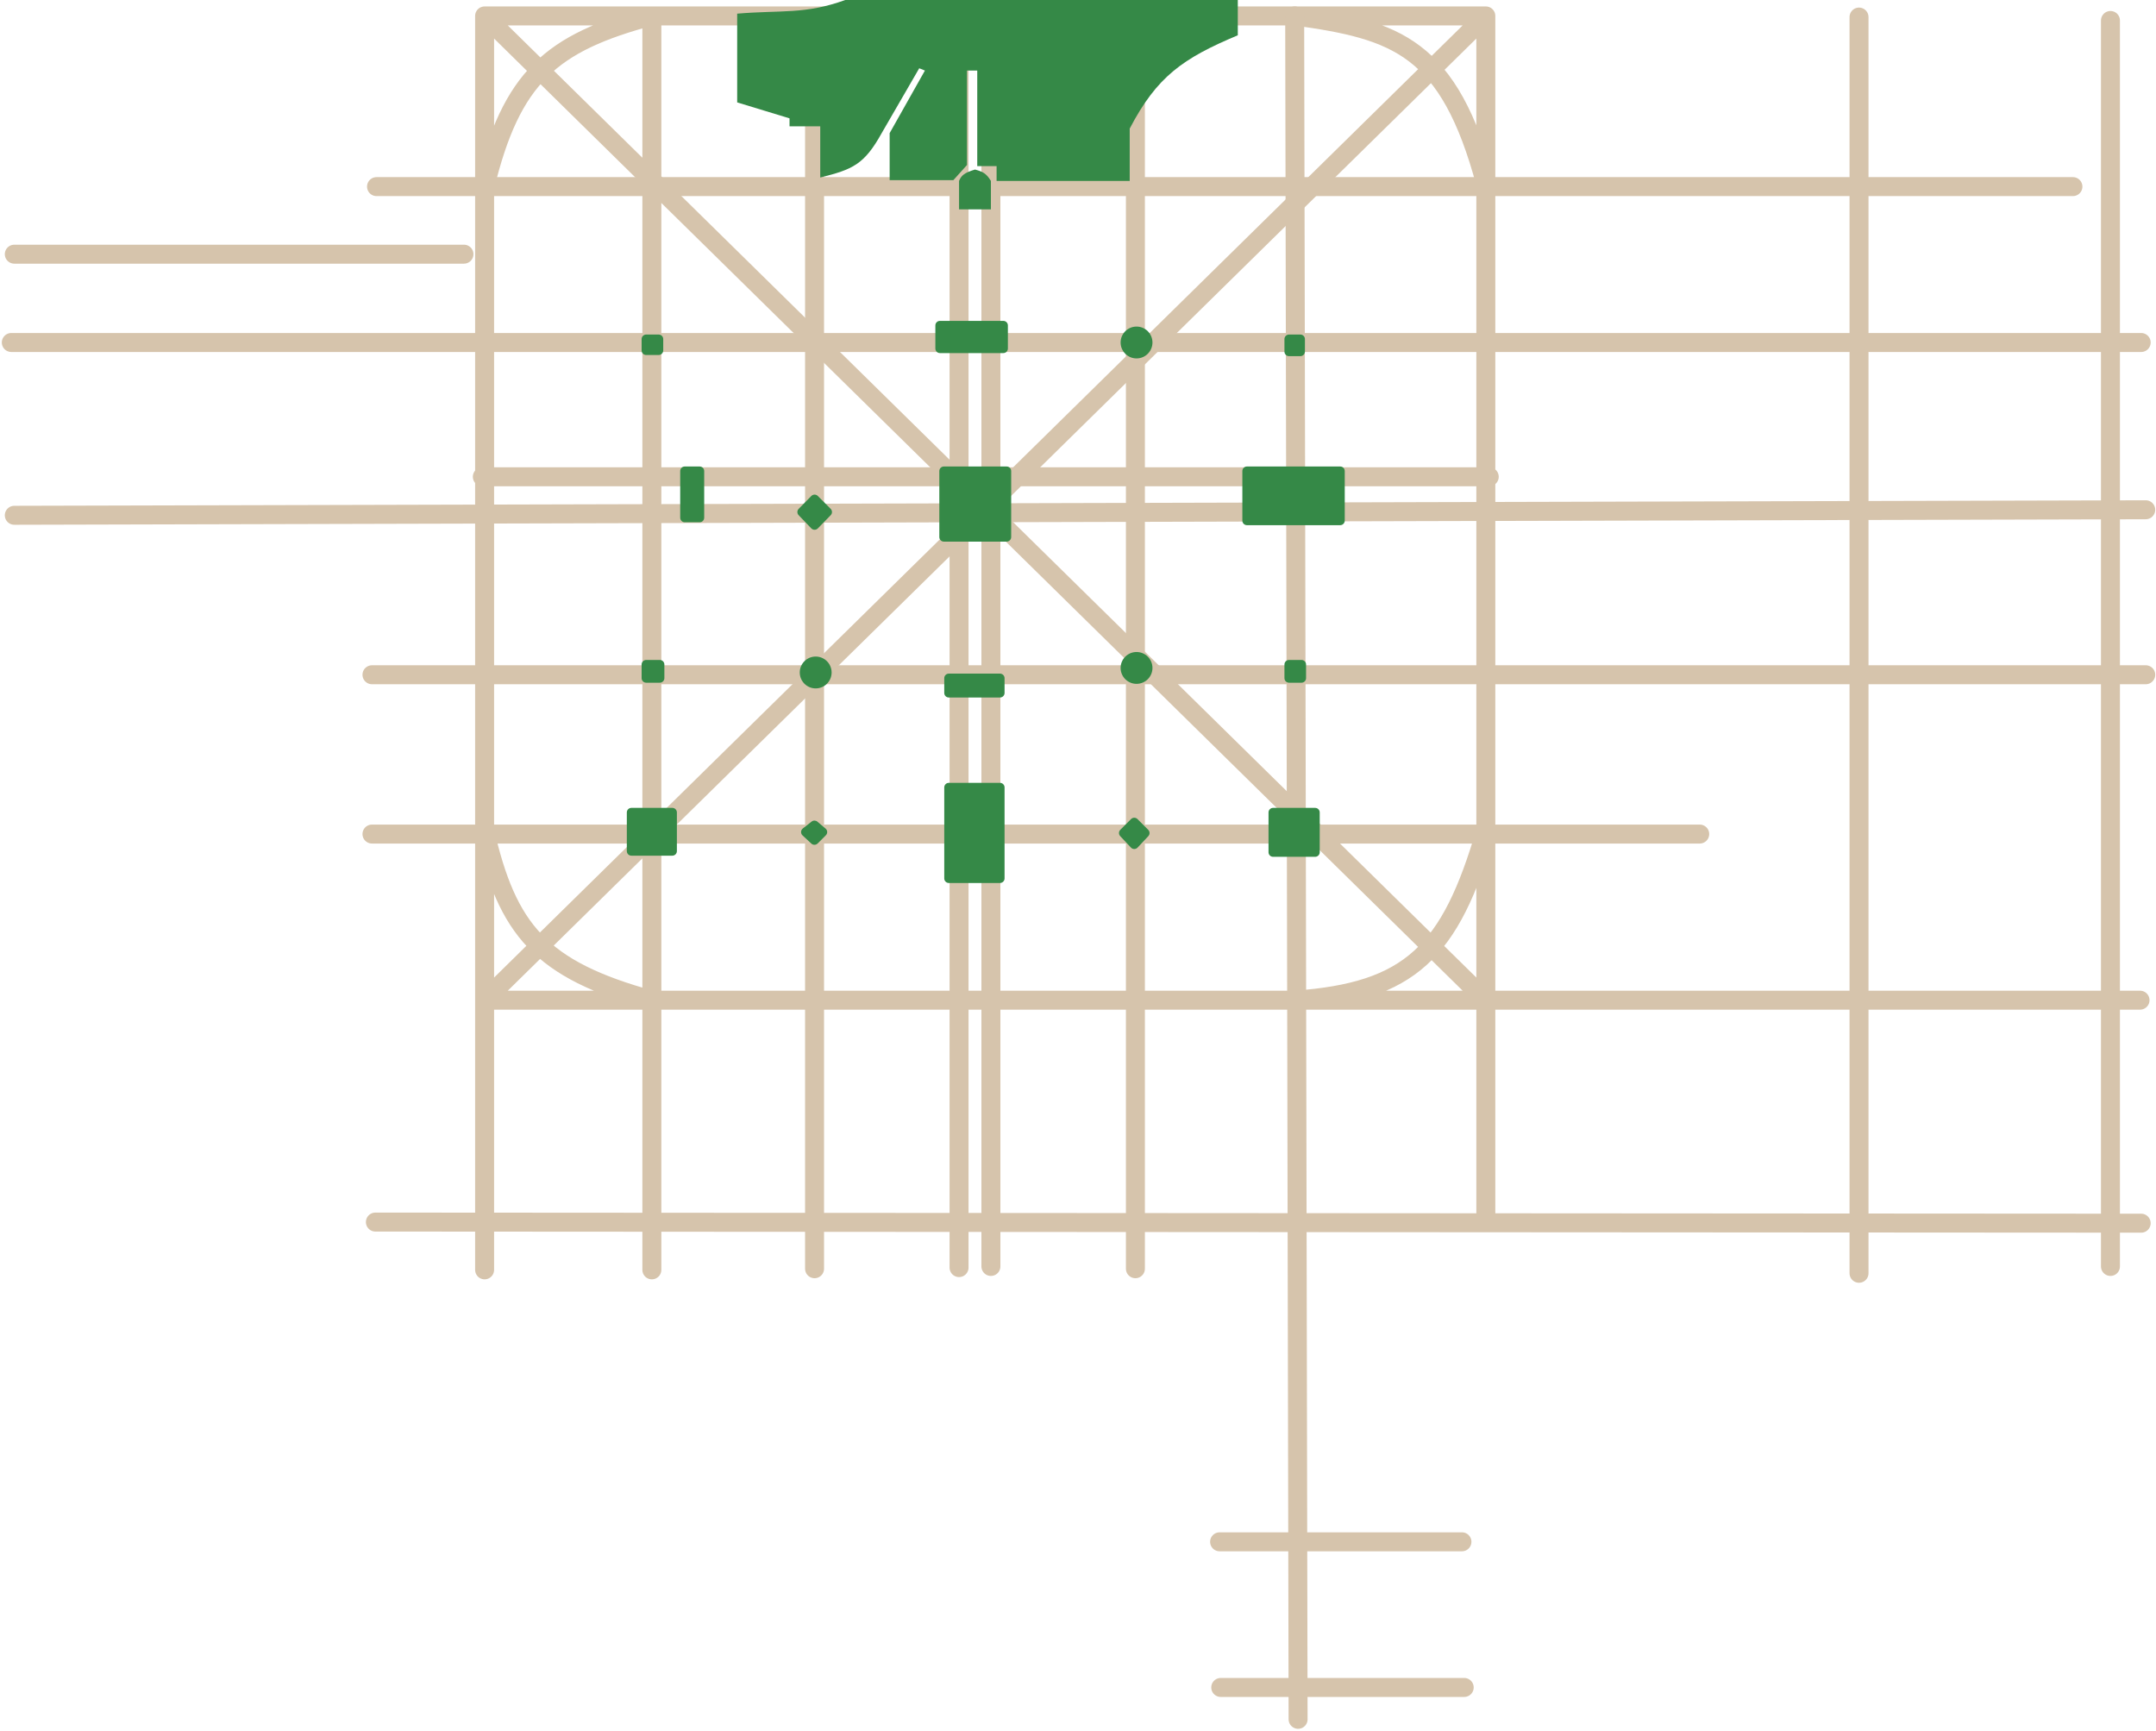 <svg width="1145" height="919" viewBox="0 0 1145 919" fill="none" xmlns="http://www.w3.org/2000/svg">
<path d="M647.699 818.739H776.401" stroke="#D6C4AC" stroke-width="10.076" stroke-linecap="round" stroke-linejoin="round"/>
<path d="M648.303 896.081H777.609" stroke="#D6C4AC" stroke-width="10.076" stroke-linecap="round" stroke-linejoin="round"/>
<path d="M257.362 8.459V99.699M257.362 8.459H346.185M257.362 8.459L789.089 531.123M789.089 8.459V97.886M789.089 8.459H687.578M789.089 8.459L257.362 531.123M789.089 531.123H687.578M789.089 531.123V441.092M789.089 531.123H1136.52M789.089 531.123V648.345M257.362 531.123H346.185M257.362 531.123V441.092M257.362 531.123V674.327M257.362 99.699C271.612 40.694 292.793 22.703 346.185 8.459M257.362 99.699V441.092M346.185 8.459H687.578M346.185 8.459V674.327M789.089 97.886C769.503 24.709 741.615 15.932 687.578 8.459M789.089 97.886V441.092M687.578 531.123C748.987 526.732 770.237 505.643 789.089 441.092M687.578 531.123H346.185M346.185 531.123C286.883 514.891 269.449 493.637 257.362 441.092" stroke="#D6C4AC" stroke-width="10.076" stroke-linecap="round" stroke-linejoin="round"/>
<path d="M987.279 9.063V676.14" stroke="#D6C4AC" stroke-width="10.076" stroke-linecap="round" stroke-linejoin="round"/>
<path d="M1120.81 10.876V672.514" stroke="#D6C4AC" stroke-width="10.076" stroke-linecap="round" stroke-linejoin="round"/>
<path d="M199.355 648.949L1137.13 649.542" stroke="#D6C4AC" stroke-width="10.076" stroke-linecap="round" stroke-linejoin="round"/>
<path d="M432.591 673.722L432.591 10.271" stroke="#D6C4AC" stroke-width="10.076" stroke-linecap="round" stroke-linejoin="round"/>
<path d="M509.329 673.118V9.063" stroke="#D6C4AC" stroke-width="10.076" stroke-linecap="round" stroke-linejoin="round"/>
<path d="M526.247 672.514V10.876" stroke="#D6C4AC" stroke-width="10.076" stroke-linecap="round" stroke-linejoin="round"/>
<path d="M602.985 673.722V8.459" stroke="#D6C4AC" stroke-width="10.076" stroke-linecap="round" stroke-linejoin="round"/>
<path d="M689.386 913L687.578 8.459" stroke="#D6C4AC" stroke-width="10.076" stroke-linecap="round" stroke-linejoin="round"/>
<path d="M199.96 99.095H1100.88" stroke="#D6C4AC" stroke-width="10.076" stroke-linecap="round" stroke-linejoin="round"/>
<path d="M6 181.874H1137.13" stroke="#D6C4AC" stroke-width="10.076" stroke-linecap="round" stroke-linejoin="round"/>
<path d="M7.593 134.974H246.393" stroke="#D6C4AC" stroke-width="10.076" stroke-linecap="round" stroke-linejoin="round"/>
<path d="M7.593 273.631L1139.55 270.696" stroke="#D6C4AC" stroke-width="10.076" stroke-linecap="round" stroke-linejoin="round"/>
<path d="M256.153 253.175H790.902" stroke="#D6C4AC" stroke-width="10.076" stroke-linecap="round" stroke-linejoin="round"/>
<path d="M197.543 358.312H1139.55" stroke="#D6C4AC" stroke-width="10.076" stroke-linecap="round" stroke-linejoin="round"/>
<path d="M197.543 442.905H902.686" stroke="#D6C4AC" stroke-width="10.076" stroke-linecap="round" stroke-linejoin="round"/>
<path d="M391.502 54.381V7.251C415.208 5.259 427.36 7.754 448.904 0H657.366V18.731C628.098 31.012 614.384 40.689 599.963 68.279V96.074H529.268V88.219H523.225H518.996V37.463H513.558V87.614L506.307 95.655H472.47V70.696L491.201 37.463L488.18 36.254L468.24 70.696C458.983 87.356 452.867 89.983 435.611 94.261V67.07H419.297V62.841L391.502 54.381Z" fill="#358947"/>
<path d="M531.081 468.886H503.89C502.555 468.886 501.473 467.804 501.473 466.469V418.13C501.473 416.795 502.555 415.713 503.89 415.713H531.081C532.416 415.713 533.498 416.795 533.498 418.13V466.469C533.498 467.804 532.416 468.886 531.081 468.886Z" fill="#358947"/>
<path d="M698.454 429.006H676.097C674.763 429.006 673.68 430.089 673.68 431.423V452.572C673.68 453.906 674.763 454.989 676.097 454.989H698.454C699.789 454.989 700.871 453.906 700.871 452.572V431.423C700.871 430.089 699.789 429.006 698.454 429.006Z" fill="#358947"/>
<path d="M691.203 350.456H684.557C683.222 350.456 682.14 351.538 682.14 352.873V360.124C682.14 361.458 683.222 362.54 684.557 362.54H691.203C692.538 362.54 693.62 361.458 693.62 360.124V352.873C693.62 351.538 692.538 350.456 691.203 350.456Z" fill="#358947"/>
<path d="M357.061 429.006H335.309C333.974 429.006 332.892 430.089 332.892 431.423V451.967C332.892 453.302 333.974 454.384 335.309 454.384H357.061C358.396 454.384 359.478 453.302 359.478 451.967V431.423C359.478 430.089 358.396 429.006 357.061 429.006Z" fill="#358947"/>
<path d="M534.598 287.615H501.265C499.931 287.615 498.849 286.533 498.849 285.198V250.138C498.849 248.803 499.931 247.721 501.265 247.721H534.598C535.932 247.721 537.014 248.803 537.014 250.138V285.198C537.014 286.533 535.932 287.615 534.598 287.615Z" fill="#358947"/>
<path d="M363.658 277.343H371.563C372.898 277.343 373.98 276.261 373.98 274.926V250.138C373.98 248.803 372.898 247.721 371.563 247.721H363.658C362.323 247.721 361.241 248.803 361.241 250.138V274.926C361.241 276.261 362.323 277.343 363.658 277.343Z" fill="#358947"/>
<path d="M430.88 263.373L424.162 270.207C423.245 271.139 423.236 272.631 424.141 273.574L430.86 280.581C431.806 281.567 433.381 281.573 434.335 280.594L441.161 273.588C442.084 272.642 442.074 271.129 441.14 270.194L434.314 263.359C433.365 262.408 431.822 262.415 430.88 263.373Z" fill="#358947"/>
<path d="M438.44 439.999L434.095 436.322C433.219 435.581 431.943 435.558 431.041 436.266L426.355 439.948C425.187 440.866 425.115 442.609 426.204 443.62L430.884 447.966C431.836 448.85 433.318 448.823 434.237 447.904L438.588 443.553C439.588 442.553 439.52 440.912 438.44 439.999Z" fill="#358947"/>
<path d="M659.783 276.467V250.138C659.783 248.803 660.865 247.721 662.2 247.721H711.747C713.082 247.721 714.164 248.803 714.164 250.138V276.467C714.164 277.802 713.082 278.884 711.747 278.884H662.2C660.865 278.884 659.783 277.802 659.783 276.467Z" fill="#358947"/>
<path d="M690.599 177.644H684.557C683.222 177.644 682.14 178.726 682.14 180.061V186.708C682.14 188.043 683.222 189.125 684.557 189.125H690.599C691.934 189.125 693.016 188.043 693.016 186.708V180.061C693.016 178.726 691.934 177.644 690.599 177.644Z" fill="#358947"/>
<path d="M600.672 434.945L594.972 440.645C594.05 441.567 594.026 443.055 594.918 444.007L600.617 450.087C601.572 451.105 603.189 451.105 604.144 450.087L609.844 444.007C610.736 443.055 610.712 441.567 609.789 440.645L604.09 434.945C603.146 434.001 601.616 434.001 600.672 434.945Z" fill="#358947"/>
<path d="M501.473 367.979V360.124C501.473 358.789 502.555 357.707 503.89 357.707H531.081C532.416 357.707 533.498 358.789 533.498 360.124V367.979C533.498 369.313 532.416 370.396 531.081 370.396H503.89C502.555 370.396 501.473 369.313 501.473 367.979Z" fill="#358947"/>
<path d="M532.847 170.394H499.165C497.83 170.394 496.748 171.476 496.748 172.81V185.078C496.748 186.413 497.83 187.495 499.165 187.495H532.847C534.182 187.495 535.264 186.413 535.264 185.078V172.81C535.264 171.476 534.182 170.394 532.847 170.394Z" fill="#358947"/>
<path d="M350.414 350.456H343.164C341.829 350.456 340.747 351.538 340.747 352.873V360.124C340.747 361.458 341.829 362.54 343.164 362.54H350.414C351.749 362.54 352.831 361.458 352.831 360.124V352.873C352.831 351.538 351.749 350.456 350.414 350.456Z" fill="#358947"/>
<path d="M349.81 177.644H343.164C341.829 177.644 340.747 178.726 340.747 180.061V186.104C340.747 187.439 341.829 188.521 343.164 188.521H349.81C351.145 188.521 352.227 187.439 352.227 186.104V180.061C352.227 178.726 351.145 177.644 349.81 177.644Z" fill="#358947"/>
<path d="M526.247 111.179H509.329V96.074C510.58 92.994 512.393 91.674 517.788 90.031C521.738 91.081 523.789 91.993 526.247 96.074V111.179Z" fill="#358947"/>
<circle cx="433.195" cy="357.103" r="8.459" fill="#358947"/>
<circle cx="603.589" cy="354.687" r="8.459" fill="#358947"/>
<circle cx="603.589" cy="181.874" r="8.459" fill="#358947"/>
</svg>

